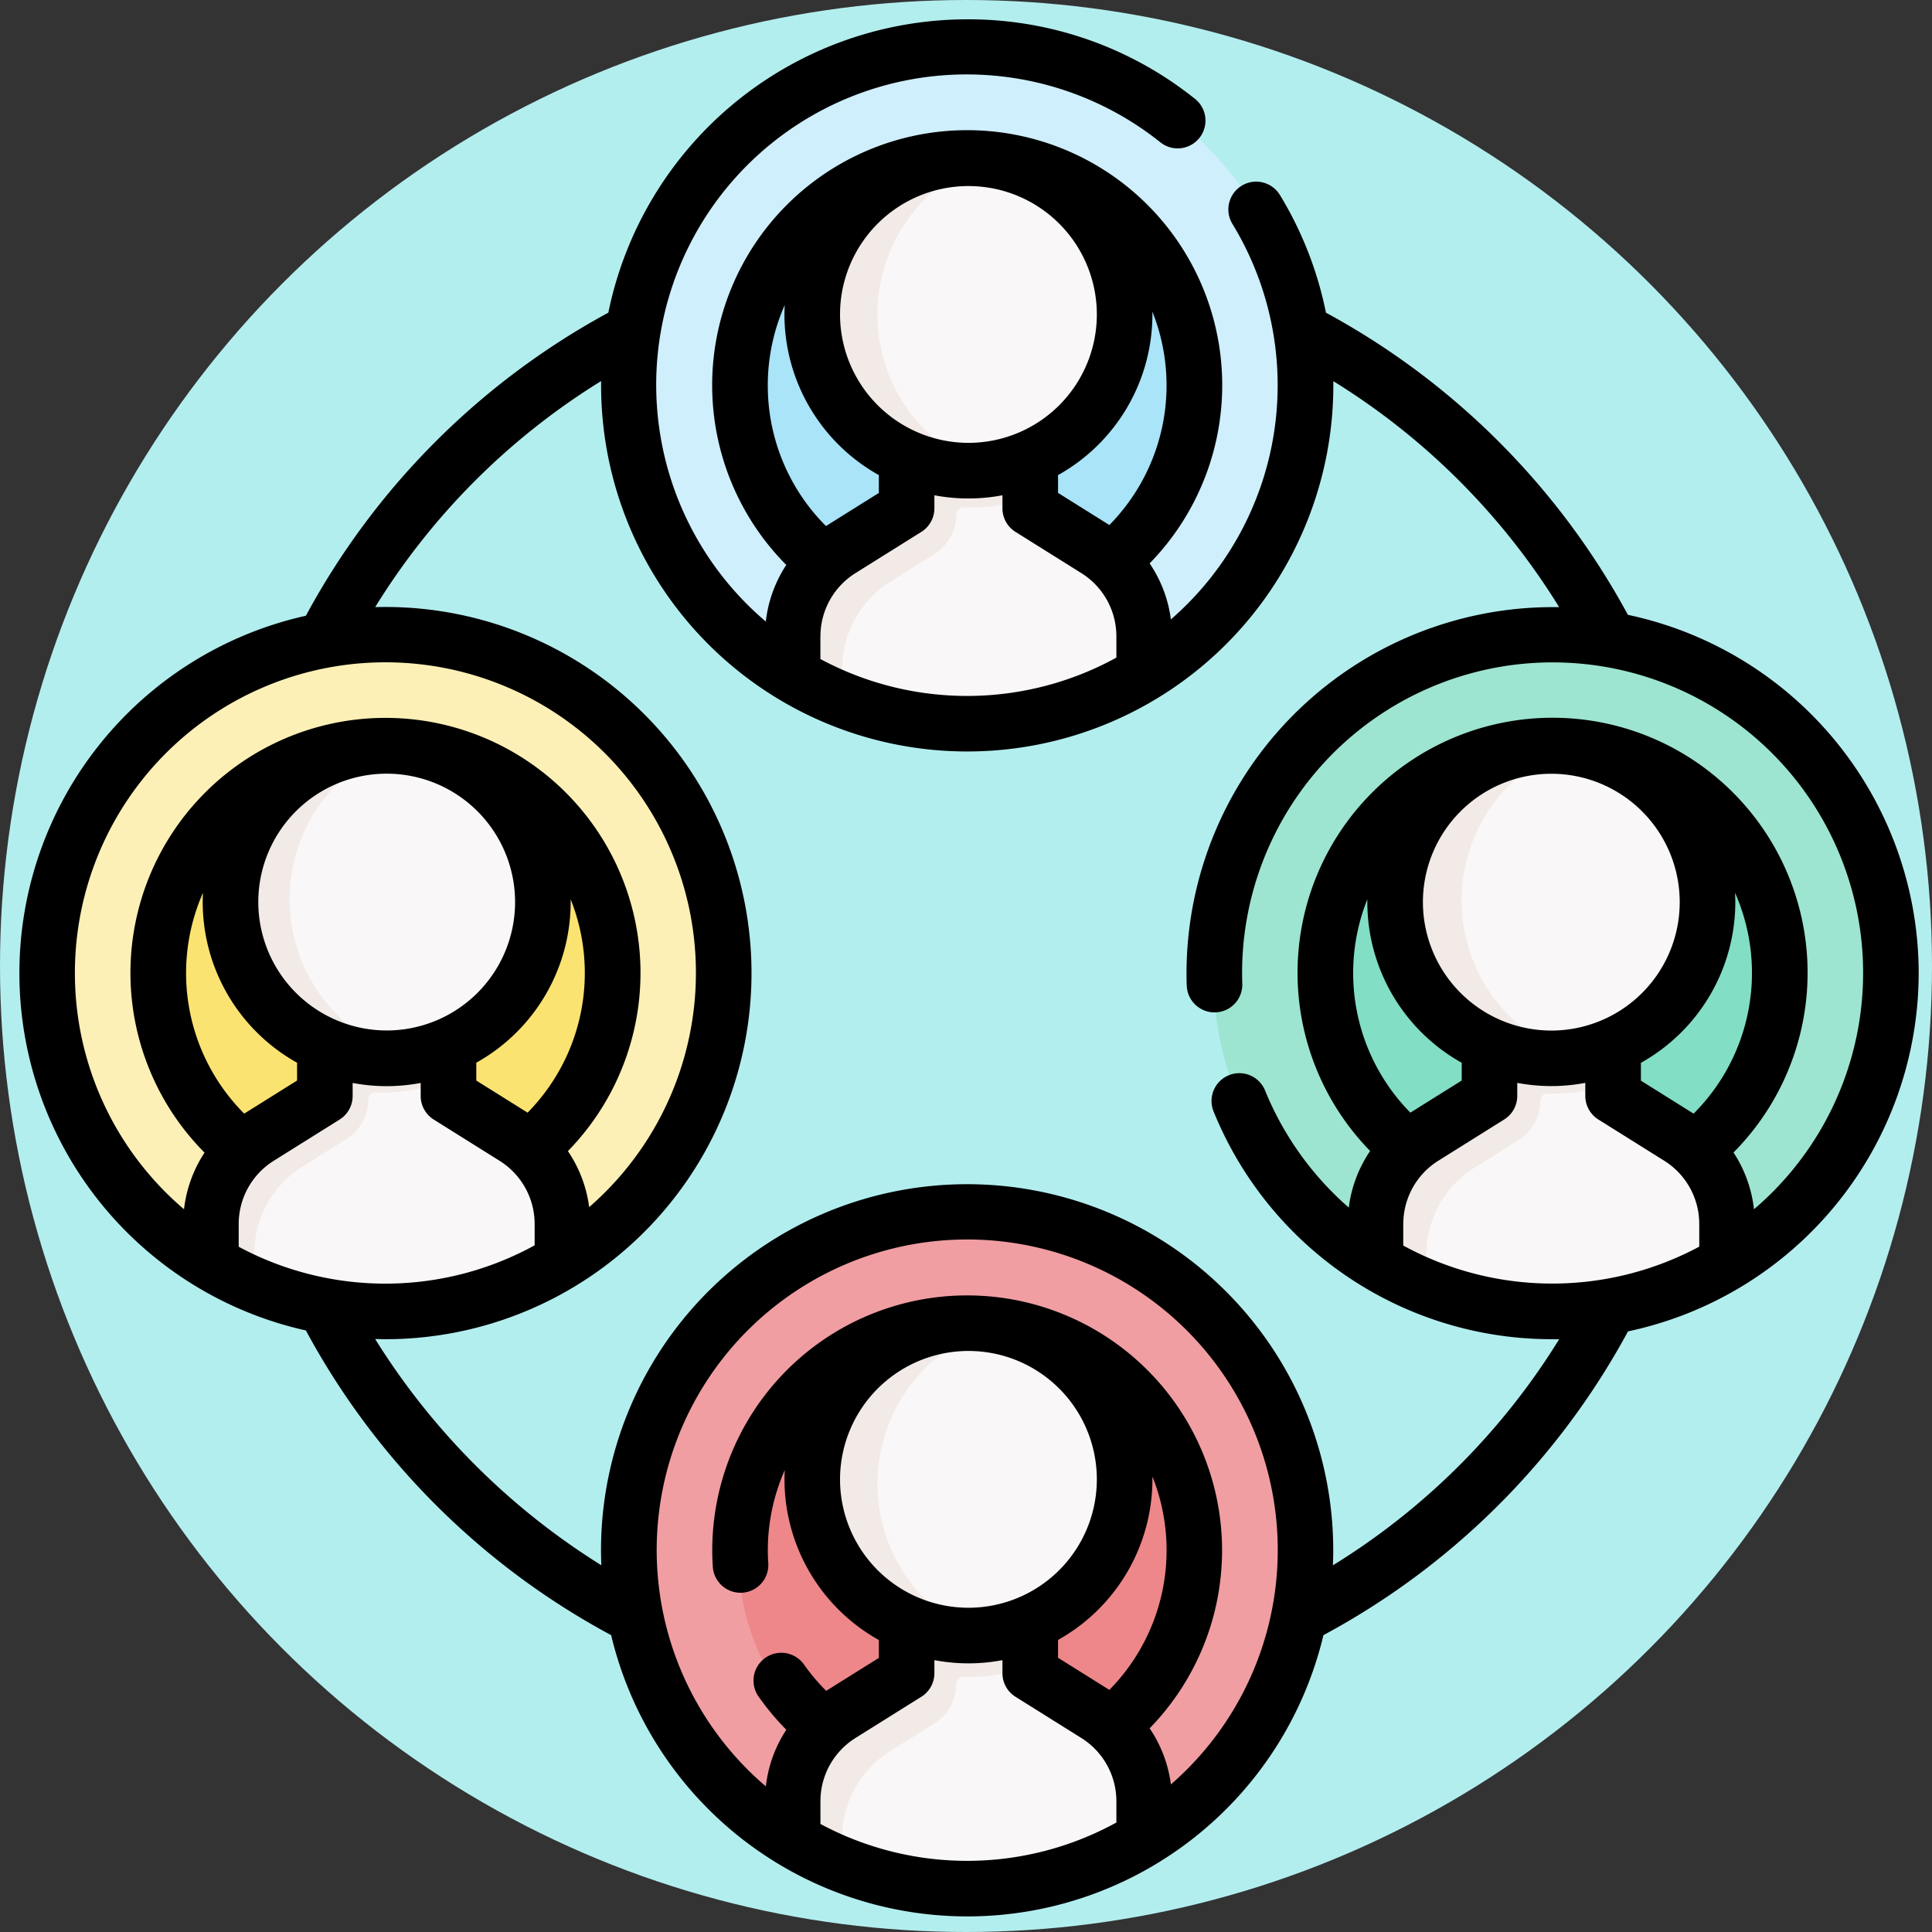 <svg xmlns="http://www.w3.org/2000/svg" width="100" height="100" viewBox="0 0 100 100">
  <rect x="0" y="0" width="100" height="100" fill="#333333" stroke="none"/>
  <g id="Grupo_893564" data-name="Grupo 893564" transform="translate(-850 -2103)">
    <circle id="Elipse_4736" data-name="Elipse 4736" cx="50" cy="50" r="50" transform="translate(850 2103)" fill="#b3eeef"/>
    <g id="_022-team" data-name="022-team" transform="translate(851 2104)">
      <g id="Grupo_893381" data-name="Grupo 893381" transform="translate(1.121 1.438)">
        <path id="Trazado_704906" data-name="Trazado 704906" d="M339.691,165.969a17.513,17.513,0,0,0-9.032,32.515l3.652-1.014h12.768l1.8.918a17.512,17.512,0,0,0-9.188-32.419Z" transform="translate(-261.516 -135.638)" fill="#9de5d1"/>
        <path id="Trazado_704907" data-name="Trazado 704907" d="M182.024,7.809a17.513,17.513,0,0,0-9.032,32.515l2.739-1.689,12.834.171,2.648,1.422a17.512,17.512,0,0,0-9.188-32.419Z" transform="translate(-134.085 -7.809)" fill="#cfeffc"/>
        <ellipse id="Elipse_4778" data-name="Elipse 4778" cx="11.922" cy="12.219" rx="11.922" ry="12.219" transform="translate(36.095 5.292)" fill="#a9e4f9"/>
        <g id="Grupo_893380" data-name="Grupo 893380" transform="translate(0 5.753)">
          <g id="Grupo_893375" data-name="Grupo 893375" transform="translate(38.906 9.855)">
            <path id="Trazado_704908" data-name="Trazado 704908" d="M226.943,106.01a17.524,17.524,0,0,1-18.22.1V104.1a5.319,5.319,0,0,1,2.5-4.51l3.4-2.129V89.2h6.4v8.262l3.4,2.129a5.321,5.321,0,0,1,2.5,4.51Z" transform="translate(-208.723 -89.199)" fill="#f9f7f7"/>
          </g>
          <path id="Trazado_704909" data-name="Trazado 704909" d="M221.021,90.866V89.2h-6.4v8.262l-3.4,2.129a5.319,5.319,0,0,0-2.5,4.51v2.006a17.431,17.431,0,0,0,2.565,1.273v-1.612a5.319,5.319,0,0,1,2.5-4.51l2.276-1.425a2.4,2.4,0,0,0,1.124-2.03.373.373,0,0,1,.383-.375q.126,0,.253,0a9.956,9.956,0,0,0,3.2-.528V93.315h-3.835V90.866Z" transform="translate(-169.817 -79.344)" fill="#f2eae7"/>
          <ellipse id="Elipse_4779" data-name="Elipse 4779" cx="8.084" cy="8.084" rx="8.084" ry="8.084" transform="translate(39.921)" fill="#f9f7f7"/>
          <path id="Trazado_704910" data-name="Trazado 704910" d="M217.387,45.894a8.479,8.479,0,0,1,5.733-8.02,8.18,8.18,0,0,0-1.023-.064,8.084,8.084,0,0,0,0,16.169,8.18,8.18,0,0,0,1.023-.064A8.48,8.48,0,0,1,217.387,45.894Z" transform="translate(-174.092 -37.81)" fill="#f2eae7"/>
          <path id="Trazado_704911" data-name="Trazado 704911" d="M23.356,165.677a17.513,17.513,0,0,0-9.032,32.515l3.3-1.718h13.4l1.519,1.623a17.512,17.512,0,0,0-9.188-32.419Z" transform="translate(-5.845 -141.156)" fill="#fcf0b6"/>
          <ellipse id="Elipse_4780" data-name="Elipse 4780" cx="11.922" cy="12.219" rx="11.922" ry="12.219" transform="translate(5.667 29.813)" fill="#fbe372"/>
          <g id="Grupo_893376" data-name="Grupo 893376" transform="translate(8.478 40.13)">
            <path id="Trazado_704912" data-name="Trazado 704912" d="M68.275,263.878a17.524,17.524,0,0,1-18.22.1v-2.006a5.319,5.319,0,0,1,2.5-4.51l3.4-2.129v-8.262h6.4v8.262l3.4,2.129a5.321,5.321,0,0,1,2.5,4.51Z" transform="translate(-50.055 -247.067)" fill="#f9f7f7"/>
          </g>
          <path id="Trazado_704913" data-name="Trazado 704913" d="M62.353,248.733v-1.667h-6.4v8.262l-3.4,2.129a5.319,5.319,0,0,0-2.5,4.51v2.006a17.436,17.436,0,0,0,2.565,1.273v-1.612a5.319,5.319,0,0,1,2.5-4.51l2.276-1.425a2.4,2.4,0,0,0,1.124-2.03.373.373,0,0,1,.383-.375q.126,0,.253,0a9.956,9.956,0,0,0,3.2-.528v-3.588H58.519v-2.449Z" transform="translate(-41.577 -206.936)" fill="#f2eae7"/>
          <ellipse id="Elipse_4781" data-name="Elipse 4781" cx="8.084" cy="8.084" rx="8.084" ry="8.084" transform="translate(9.493 30.275)" fill="#f9f7f7"/>
          <path id="Trazado_704914" data-name="Trazado 704914" d="M58.72,203.761a8.479,8.479,0,0,1,5.733-8.02,8.178,8.178,0,0,0-1.023-.064,8.084,8.084,0,1,0,0,16.169,8.178,8.178,0,0,0,1.023-.064A8.479,8.479,0,0,1,58.72,203.761Z" transform="translate(-45.853 -165.402)" fill="#f2eae7"/>
          <g id="XMLID_198_" transform="translate(30.428 54.771)">
            <g id="Grupo_893377" data-name="Grupo 893377">
              <path id="Trazado_704915" data-name="Trazado 704915" d="M172.991,355.927a17.524,17.524,0,1,1,9.032,2.506A17.5,17.5,0,0,1,172.991,355.927Z" transform="translate(-164.513 -323.412)" fill="#f09ea2"/>
            </g>
          </g>
          <ellipse id="Elipse_4782" data-name="Elipse 4782" cx="11.922" cy="12.219" rx="11.922" ry="12.219" transform="translate(36.095 60.063)" fill="#ee878a"/>
          <g id="Grupo_893378" data-name="Grupo 893378" transform="translate(38.906 70.379)">
            <path id="Trazado_704916" data-name="Trazado 704916" d="M226.943,421.613a17.524,17.524,0,0,1-18.22.1V419.7a5.319,5.319,0,0,1,2.5-4.51l3.4-2.129V404.8h6.4v8.262l3.4,2.129a5.322,5.322,0,0,1,2.5,4.51Z" transform="translate(-208.723 -404.802)" fill="#f9f7f7"/>
          </g>
          <path id="Trazado_704917" data-name="Trazado 704917" d="M221.021,406.469V404.8h-6.4v8.262l-3.4,2.129a5.319,5.319,0,0,0-2.5,4.51v2.006a17.441,17.441,0,0,0,2.565,1.273V421.37a5.319,5.319,0,0,1,2.5-4.51l2.276-1.425a2.4,2.4,0,0,0,1.124-2.03.373.373,0,0,1,.383-.375q.126,0,.253,0a9.955,9.955,0,0,0,3.2-.528v-3.588h-3.835v-2.449h3.835Z" transform="translate(-169.817 -334.423)" fill="#f2eae7"/>
          <ellipse id="Elipse_4783" data-name="Elipse 4783" cx="8.084" cy="8.084" rx="8.084" ry="8.084" transform="translate(39.921 60.524)" fill="#f9f7f7"/>
          <path id="Trazado_704918" data-name="Trazado 704918" d="M217.387,361.5a8.479,8.479,0,0,1,5.733-8.02,8.189,8.189,0,0,0-1.023-.064,8.084,8.084,0,0,0,0,16.169,8.177,8.177,0,0,0,1.023-.064A8.479,8.479,0,0,1,217.387,361.5Z" transform="translate(-174.092 -292.889)" fill="#f2eae7"/>
          <ellipse id="Elipse_4784" data-name="Elipse 4784" cx="11.922" cy="12.219" rx="11.922" ry="12.219" transform="translate(66.331 29.87)" fill="#82dec5"/>
          <g id="Grupo_893379" data-name="Grupo 893379" transform="translate(69.143 40.186)">
            <path id="Trazado_704919" data-name="Trazado 704919" d="M384.61,264.171a17.524,17.524,0,0,1-18.22.1v-2.006a5.319,5.319,0,0,1,2.5-4.51l3.4-2.129V247.36h6.4v8.262l3.4,2.129a5.321,5.321,0,0,1,2.5,4.51Z" transform="translate(-366.39 -247.36)" fill="#f9f7f7"/>
          </g>
          <path id="Trazado_704920" data-name="Trazado 704920" d="M378.688,249.026v-1.667h-6.4v8.262l-3.4,2.129a5.319,5.319,0,0,0-2.5,4.51v2.006a17.428,17.428,0,0,0,2.565,1.273v-1.612a5.319,5.319,0,0,1,2.5-4.51l2.276-1.425a2.4,2.4,0,0,0,1.124-2.03.373.373,0,0,1,.383-.375q.126,0,.253,0a9.956,9.956,0,0,0,3.2-.528v-3.588h-3.834v-2.449h3.834Z" transform="translate(-297.247 -207.173)" fill="#f2eae7"/>
          <ellipse id="Elipse_4785" data-name="Elipse 4785" cx="8.084" cy="8.084" rx="8.084" ry="8.084" transform="translate(70.157 30.331)" fill="#f9f7f7"/>
          <path id="Trazado_704921" data-name="Trazado 704921" d="M375.055,204.054a8.479,8.479,0,0,1,5.733-8.02,8.181,8.181,0,0,0-1.023-.064,8.084,8.084,0,1,0,0,16.169,8.178,8.178,0,0,0,1.023-.064A8.479,8.479,0,0,1,375.055,204.054Z" transform="translate(-301.524 -165.639)" fill="#f2eae7"/>
        </g>
      </g>
      <path id="Trazado_704922" data-name="Trazado 704922" d="M98.311,49.677A18.981,18.981,0,0,0,83.261,31.133a38.8,38.8,0,0,0-15.63-15.64A18.864,18.864,0,0,0,65.247,9.4a1.438,1.438,0,0,0-2.456,1.5,16.057,16.057,0,0,1-3.186,20.47,6.7,6.7,0,0,0-1.1-2.9,13.2,13.2,0,1,0-18.808.08,6.71,6.71,0,0,0-1.059,2.93,16.067,16.067,0,0,1,20.4-24.823A1.438,1.438,0,1,0,60.819,4.4,18.749,18.749,0,0,0,49.06.309,18.981,18.981,0,0,0,30.487,15.493,38.79,38.79,0,0,0,14.833,31.18a18.95,18.95,0,0,0,0,36.993,38.781,38.781,0,0,0,15.8,15.771,18.95,18.95,0,0,0,36.868,0A38.784,38.784,0,0,0,83.265,68.221,18.981,18.981,0,0,0,98.311,49.677ZM56.419,26.483l-2.655-1.662V23.9a9.528,9.528,0,0,0,4.885-8.313c0-.047,0-.094,0-.142a10.3,10.3,0,0,1-2.228,11.039ZM42.48,15.585a6.646,6.646,0,1,1,6.646,6.646A6.654,6.654,0,0,1,42.48,15.585Zm-3.739,3.673a10.255,10.255,0,0,1,.876-4.158c-.008.161-.014.322-.014.485A9.528,9.528,0,0,0,44.489,23.9v.924l-2.726,1.706-.011.007a10.267,10.267,0,0,1-3.011-7.277Zm2.725,13a3.861,3.861,0,0,1,1.823-3.291l3.4-2.128a1.438,1.438,0,0,0,.675-1.219v-.676a9.432,9.432,0,0,0,3.522,0v.676a1.439,1.439,0,0,0,.675,1.219l3.4,2.128a3.86,3.86,0,0,1,1.823,3.291v1.089a16.039,16.039,0,0,1-15.32.073V32.257ZM2.877,49.677A16.072,16.072,0,1,1,29.495,61.79a6.7,6.7,0,0,0-1.1-2.9,13.2,13.2,0,1,0-18.808.079A6.707,6.707,0,0,0,8.525,61.9,16.037,16.037,0,0,1,2.877,49.677Zm8.478,14.161V62.676a3.861,3.861,0,0,1,1.823-3.291l3.4-2.128a1.438,1.438,0,0,0,.675-1.219v-.676a9.431,9.431,0,0,0,3.522,0v.676a1.438,1.438,0,0,0,.675,1.219l3.4,2.129a3.86,3.86,0,0,1,1.823,3.291v1.089a16.038,16.038,0,0,1-15.32.073ZM26.308,56.9l-2.655-1.662v-.924A9.528,9.528,0,0,0,28.538,46c0-.047,0-.094,0-.141A10.3,10.3,0,0,1,26.308,56.9ZM12.369,46a6.646,6.646,0,1,1,6.646,6.646A6.654,6.654,0,0,1,12.369,46Zm2.008,8.313v.924l-2.726,1.706-.011.007A10.3,10.3,0,0,1,9.506,45.521c-.008.16-.014.321-.014.483A9.529,9.529,0,0,0,14.378,54.317Zm27.089,39.4V92.552a3.86,3.86,0,0,1,1.823-3.291l3.4-2.128a1.438,1.438,0,0,0,.675-1.219v-.676a9.432,9.432,0,0,0,3.522,0v.676a1.438,1.438,0,0,0,.675,1.219l3.4,2.129a3.86,3.86,0,0,1,1.823,3.291v1.089a16.039,16.039,0,0,1-15.32.073Zm14.953-6.936-2.655-1.662v-.924a9.528,9.528,0,0,0,4.885-8.313c0-.049,0-.1,0-.145a10.3,10.3,0,0,1-2.227,11.043ZM49.126,69.234A6.646,6.646,0,1,1,42.48,75.88,6.654,6.654,0,0,1,49.126,69.234ZM59.605,91.666a6.7,6.7,0,0,0-1.1-2.9,13.194,13.194,0,1,0-22.639-9.209c0,.268.009.544.029.846a1.438,1.438,0,0,0,2.871-.183c-.015-.24-.023-.456-.023-.663a10.26,10.26,0,0,1,.876-4.158c-.008.161-.014.322-.014.485a9.528,9.528,0,0,0,4.885,8.313v.924l-2.726,1.706,0,0a10.374,10.374,0,0,1-1.147-1.358,1.438,1.438,0,0,0-2.354,1.653A13.3,13.3,0,0,0,39.7,88.84a6.709,6.709,0,0,0-1.06,2.932,16.073,16.073,0,1,1,20.97-.106ZM86.665,56.95l-.006,0-2.726-1.706v-.924A9.528,9.528,0,0,0,88.819,46c0-.162-.006-.323-.014-.484a10.283,10.283,0,0,1-2.14,11.43ZM72.65,46A6.646,6.646,0,1,1,79.3,52.651,6.654,6.654,0,0,1,72.65,46Zm2.008,8.313v.924L72,56.9a10.3,10.3,0,0,1-2.227-11.044c0,.049,0,.1,0,.146A9.529,9.529,0,0,0,74.658,54.317Zm-3.023,8.359a3.86,3.86,0,0,1,1.823-3.291l3.4-2.128a1.438,1.438,0,0,0,.675-1.219v-.676a9.431,9.431,0,0,0,3.522,0v.676a1.438,1.438,0,0,0,.675,1.219l3.4,2.129a3.86,3.86,0,0,1,1.823,3.291v1.162a16.095,16.095,0,0,1-15.321-.057v-1.1Zm18.15-.78a6.71,6.71,0,0,0-1.059-2.93,13.2,13.2,0,1,0-18.808-.079,6.7,6.7,0,0,0-1.106,2.929,16.087,16.087,0,0,1-4.333-6.061,1.438,1.438,0,1,0-2.663,1.089A18.886,18.886,0,0,0,79.363,68.626c.114,0,.227,0,.34,0A35.859,35.859,0,0,1,67.991,80.329c.01-.258.017-.516.017-.776a18.949,18.949,0,0,0-37.9,0c0,.259.007.516.017.773A36.569,36.569,0,0,1,18.419,68.618c.176,0,.352.008.529.008a18.949,18.949,0,1,0,0-37.9q-.266,0-.529.008a35.869,35.869,0,0,1,11.694-11.7c0,.074,0,.147,0,.221a18.949,18.949,0,0,0,37.9,0c0-.072,0-.145,0-.217A35.868,35.868,0,0,1,79.7,30.733c-.112,0-.223,0-.335,0A18.97,18.97,0,0,0,60.414,49.677c0,.216,0,.431.012.645a1.438,1.438,0,0,0,2.875-.1c-.006-.182-.01-.364-.01-.548A16.072,16.072,0,1,1,89.786,61.9Z" transform="translate(0 -0.309)"/>
    </g>
  </g>
</svg>
